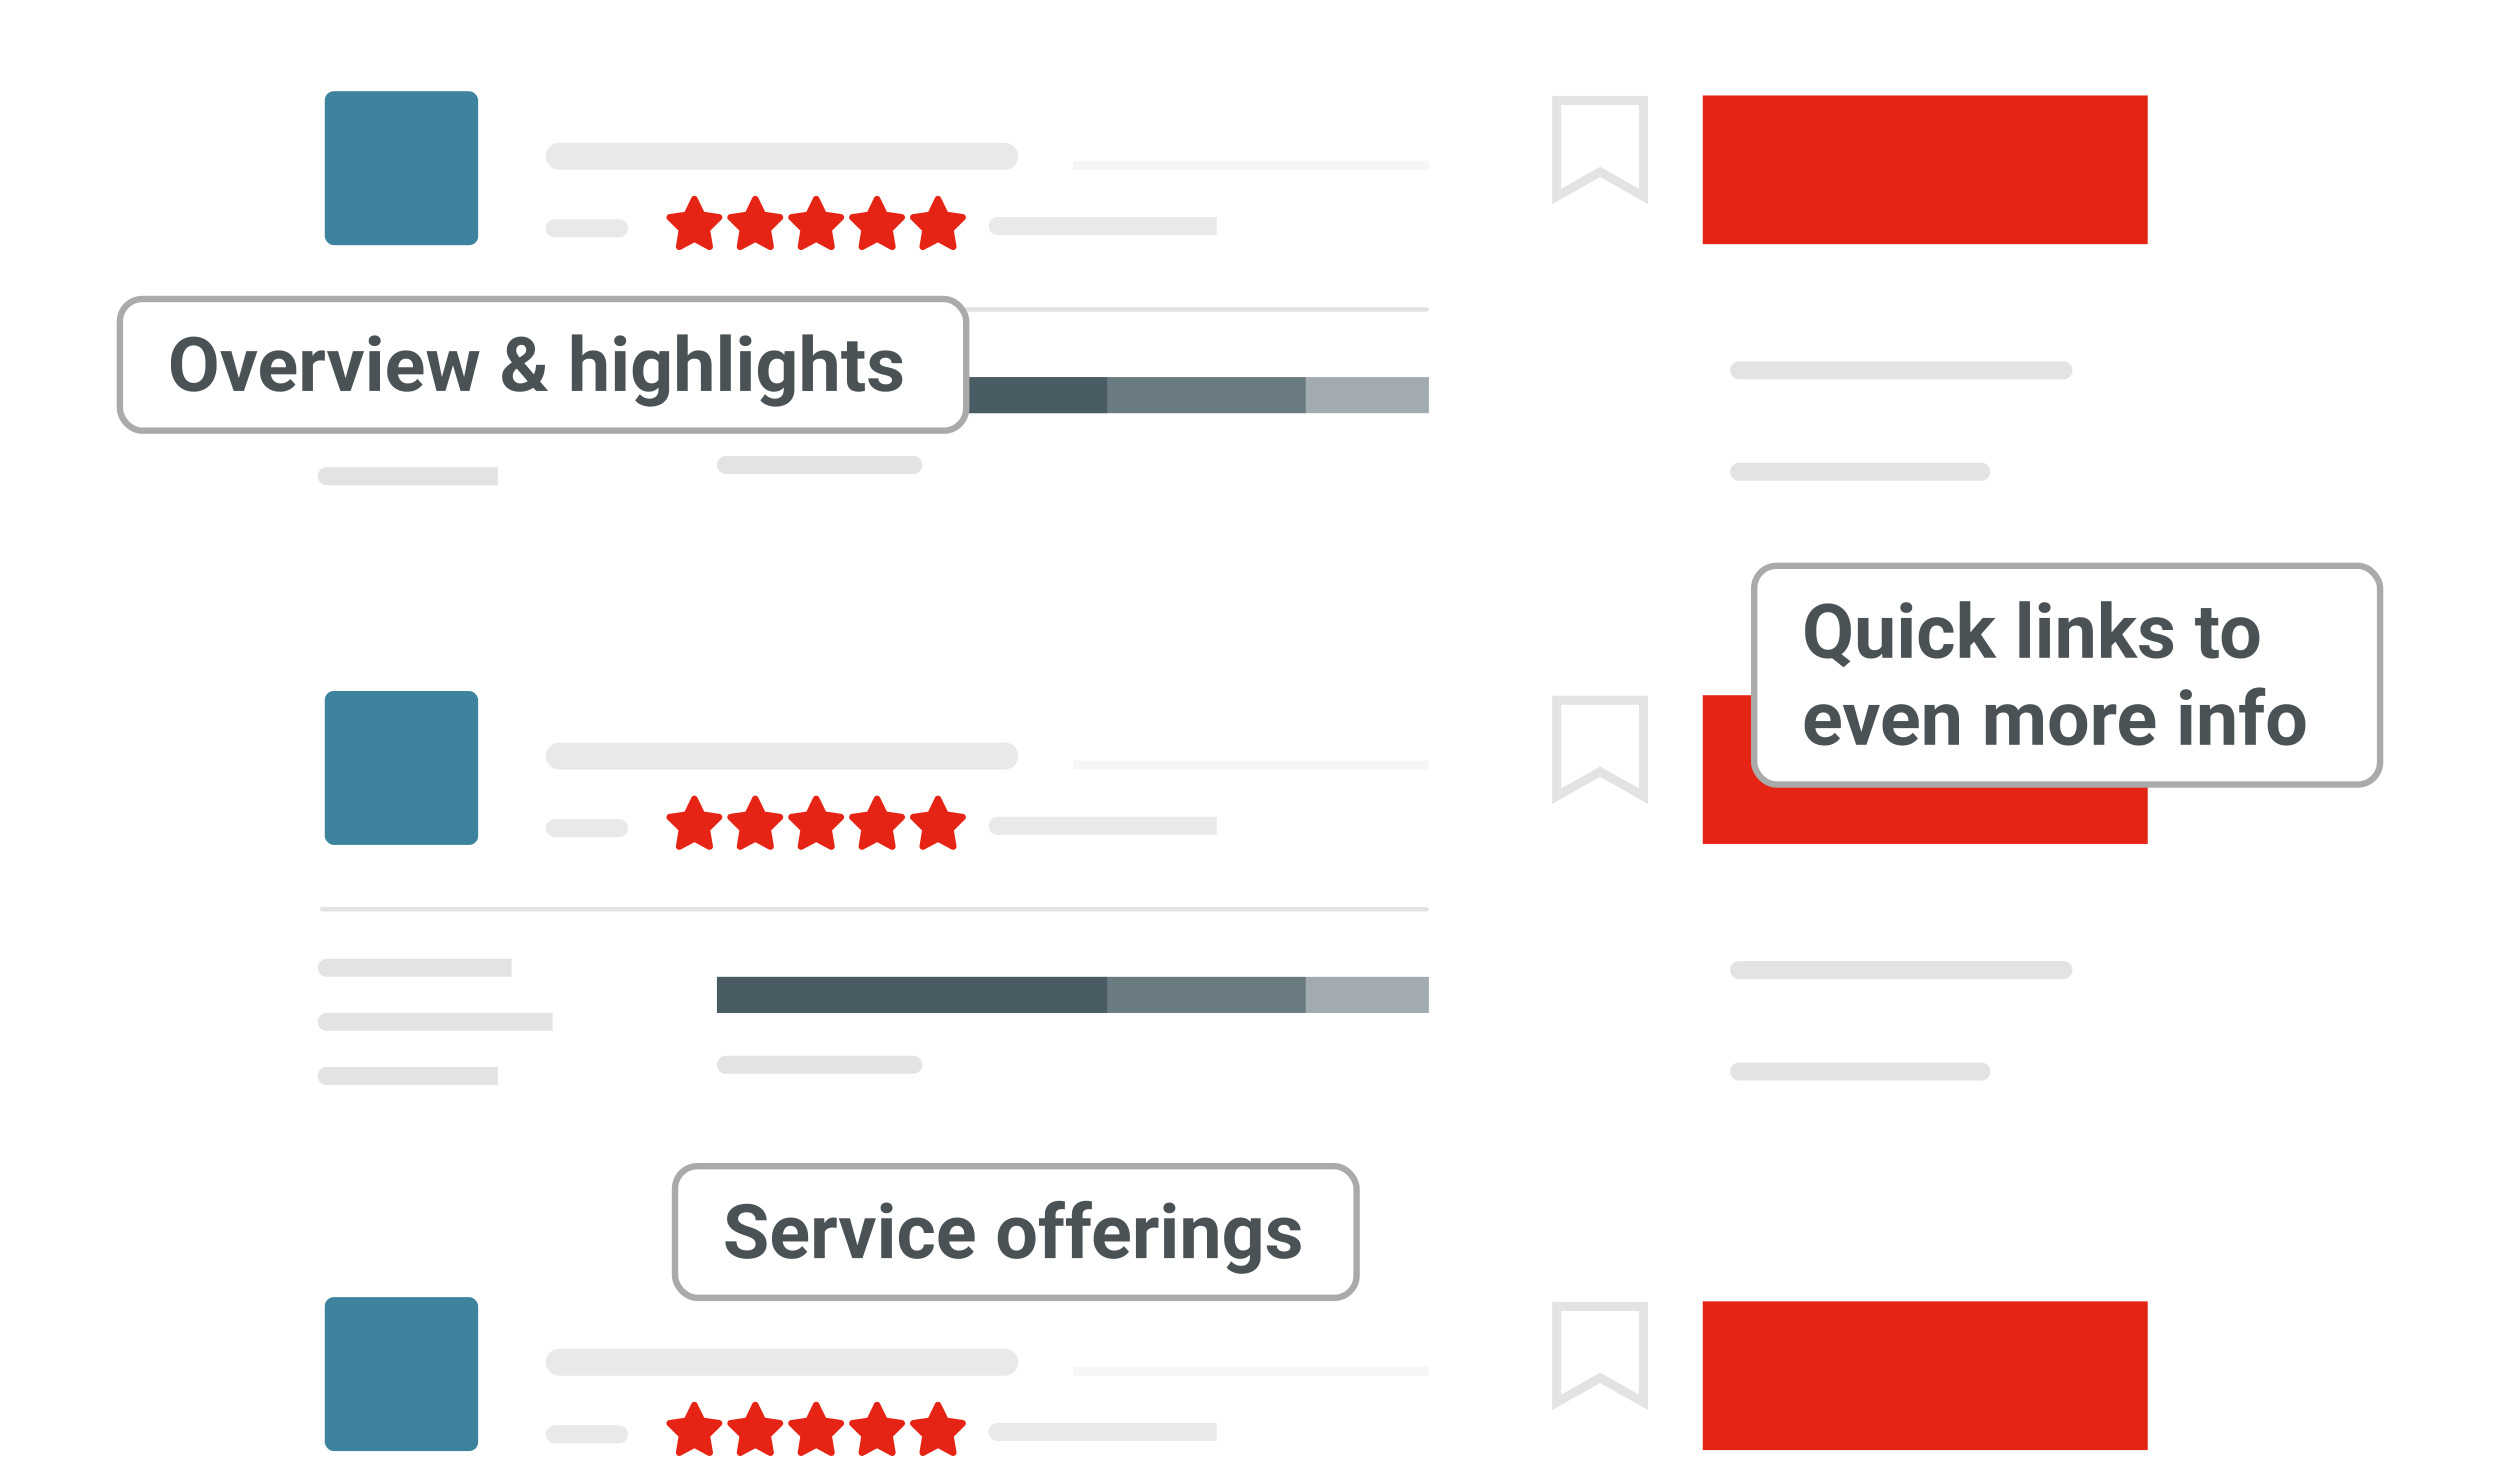 <svg xmlns="http://www.w3.org/2000/svg" xmlns:xlink="http://www.w3.org/1999/xlink" fill="none" viewBox="0 0 431 252"><style><![CDATA[.B{stroke:#e3e3e3}.C{stroke-linecap:round}.D{opacity:.8}.E{stroke-width:3.111}.F{fill:#e3e3e3}.G{fill:#fff}.H{fill:#e62415}.I{stroke-width:1.555}.J{opacity:.4}.K{stroke:#17313b}.L{stroke-width:6.221}.M{color-interpolation-filters:sRGB}.N{flood-opacity:0}.O{stroke:#f5f3f3}.P{stroke-width:4.666}.Q{fill:#3e839e}.R{fill:#4a5255}.S{stroke-width:1.1}.T{stroke-width:.778}]]></style><g filter="url(#A)"><path d="M43.35 212.7h339.9v97.9H43.35z" class="G"/><path d="M293.554 224.355h76.714v25.64h-76.714z" class="H"/><g style="mix-blend-mode:multiply" class="D B C E"><path d="M95.653 247.274h11.052"/></g><g style="mix-blend-mode:multiply" class="D F"><use xlink:href="#E"/></g><g style="mix-blend-mode:multiply" class="D I O"><path d="M184.974 236.397h61.371"/></g><g style="mix-blend-mode:multiply" class="D B C P"><path d="M96.431 234.842H173.2"/></g><rect x="55.989" y="223.628" width="26.445" height="26.54" rx="1.555" class="Q"/><g style="mix-blend-mode:multiply" class="H"><path d="M121.415 244.423l2.607.383a.59.59 0 0 1 .473.401.54.54 0 0 1-.145.583l-1.896 1.878.456 2.66c.036.219-.055.438-.237.565-.182.146-.419.146-.62.055l-2.333-1.257-2.351 1.257c-.182.091-.437.091-.601-.055a.57.57 0 0 1-.237-.565l.437-2.66-1.895-1.878a.54.54 0 0 1-.146-.583c.073-.219.255-.365.474-.401l2.624-.383 1.167-2.424c.091-.2.291-.328.528-.328.219 0 .419.128.511.328l1.184 2.424zm10.498 0l2.607.383c.218.036.401.182.474.401.072.201.018.437-.146.583l-1.896 1.878.456 2.66c.036.219-.055.438-.237.565-.182.146-.419.146-.62.055l-2.333-1.257-2.351 1.257c-.182.091-.437.091-.601-.055a.57.57 0 0 1-.237-.565l.437-2.66-1.895-1.878a.54.54 0 0 1-.146-.583c.073-.219.255-.365.474-.401l2.624-.383 1.167-2.424c.091-.2.291-.328.528-.328a.56.56 0 0 1 .511.328l1.184 2.424zm10.499 0l2.606.383c.219.036.401.182.474.401a.54.54 0 0 1-.146.583l-1.896 1.878.456 2.66c.036.219-.055.438-.237.565-.182.146-.419.146-.62.055l-2.333-1.257-2.351 1.257c-.182.091-.437.091-.601-.055-.182-.127-.273-.346-.237-.565l.437-2.66-1.895-1.878a.54.54 0 0 1-.146-.583c.073-.219.255-.365.474-.401l2.624-.383 1.167-2.424c.091-.2.292-.328.528-.328a.56.56 0 0 1 .511.328l1.185 2.424zm10.498 0l2.606.383c.219.036.401.182.474.401a.54.54 0 0 1-.146.583l-1.896 1.878.456 2.66a.57.57 0 0 1-.237.565c-.182.146-.419.146-.619.055l-2.333-1.257-2.352 1.257c-.182.091-.437.091-.601-.055-.182-.127-.273-.346-.237-.565l.438-2.66-1.896-1.878a.54.54 0 0 1-.146-.583c.073-.219.255-.365.474-.401l2.625-.383 1.166-2.424a.57.57 0 0 1 .529-.328.56.56 0 0 1 .51.328l1.185 2.424zm10.498 0l2.606.383c.219.036.401.182.474.401a.54.54 0 0 1-.146.583l-1.895 1.878.455 2.66a.57.57 0 0 1-.237.565c-.182.146-.419.146-.619.055l-2.333-1.257-2.351 1.257c-.183.091-.438.091-.602-.055-.182-.127-.273-.346-.237-.565l.438-2.66-1.896-1.878a.54.54 0 0 1-.146-.583c.073-.219.255-.365.474-.401l2.625-.383 1.166-2.424a.57.57 0 0 1 .529-.328.56.56 0 0 1 .51.328l1.185 2.424z"/></g><path d="M275.47 237.753l-7.102 4.007v-16.538h14.968v16.538l-7.102-4.007-.382-.216-.382.216z" class="B I"/></g><g filter="url(#B)"><path d="M43.35 108.2h339.9v97.9H43.35z" class="G"/><path d="M293.554 119.855h76.714v25.64h-76.714z" class="H"/><path d="M123.604 171.522h122.741" class="J K L"/><path d="M123.604 171.522h101.498" class="J K L"/><path d="M123.604 171.522h67.271" class="J K L"/><g style="mix-blend-mode:multiply" class="B C E"><path d="M299.83 167.249h55.9"/></g><g style="mix-blend-mode:multiply" class="B C E"><path d="M125.16 183.566h32.295"/></g><g style="mix-blend-mode:multiply" class="D B C E"><path d="M95.653 142.774h11.052"/></g><g style="mix-blend-mode:multiply" class="D F"><use xlink:href="#E" y="-104.5"/></g><g style="mix-blend-mode:multiply" class="D I O"><path d="M184.974 131.897h61.371"/></g><g style="mix-blend-mode:multiply" class="D B C P"><path d="M96.431 130.342H173.2"/></g><g style="mix-blend-mode:multiply" class="B C E"><path d="M299.83 184.732h41.737"/></g><g style="mix-blend-mode:multiply" class="F"><path d="M56.333 165.292c-.859 0-1.555.696-1.555 1.555s.696 1.556 1.555 1.556v-3.111zm0 3.111h31.866v-3.111H56.333v3.111z"/></g><g style="mix-blend-mode:multiply" class="F"><path d="M56.333 174.616c-.859 0-1.555.696-1.555 1.555s.696 1.555 1.555 1.555v-3.11zm0 3.11h38.947v-3.11H56.333v3.11z"/></g><g style="mix-blend-mode:multiply" class="F"><path d="M56.333 183.94c-.859 0-1.555.696-1.555 1.555s.696 1.556 1.555 1.556v-3.111zm0 3.111h29.505v-3.111H56.333v3.111z"/></g><rect x="55.989" y="119.128" width="26.445" height="26.54" rx="1.555" class="Q"/><g style="mix-blend-mode:multiply" class="H"><path d="M121.415 139.923l2.607.383a.59.59 0 0 1 .473.401.54.54 0 0 1-.145.583l-1.896 1.877.456 2.661c.036.219-.055.438-.237.565-.182.146-.419.146-.62.055l-2.333-1.257-2.351 1.257c-.182.091-.437.091-.601-.055a.57.57 0 0 1-.237-.565l.437-2.661-1.895-1.877a.54.54 0 0 1-.146-.583c.073-.219.255-.365.474-.401l2.624-.383 1.167-2.424c.091-.2.291-.328.528-.328.219 0 .419.128.511.328l1.184 2.424zm10.498 0l2.607.383c.218.036.401.182.474.401.072.2.018.437-.146.583l-1.896 1.877.456 2.661c.036.219-.055.438-.237.565-.182.146-.419.146-.62.055l-2.333-1.257-2.351 1.257c-.182.091-.437.091-.601-.055a.57.57 0 0 1-.237-.565l.437-2.661-1.895-1.877a.54.54 0 0 1-.146-.583c.073-.219.255-.365.474-.401l2.624-.383 1.167-2.424c.091-.2.291-.328.528-.328a.56.56 0 0 1 .511.328l1.184 2.424zm10.499 0l2.606.383c.219.036.401.182.474.401a.54.54 0 0 1-.146.583l-1.896 1.877.456 2.661c.036.219-.055.438-.237.565-.182.146-.419.146-.62.055l-2.333-1.257-2.351 1.257c-.182.091-.437.091-.601-.055-.182-.127-.273-.346-.237-.565l.437-2.661-1.895-1.877a.54.54 0 0 1-.146-.583c.073-.219.255-.365.474-.401l2.624-.383 1.167-2.424c.091-.2.292-.328.528-.328a.56.56 0 0 1 .511.328l1.185 2.424zm10.498 0l2.606.383c.219.036.401.182.474.401a.54.54 0 0 1-.146.583l-1.896 1.877.456 2.661a.57.57 0 0 1-.237.565c-.182.146-.419.146-.619.055l-2.333-1.257-2.352 1.257c-.182.091-.437.091-.601-.055-.182-.127-.273-.346-.237-.565l.438-2.661-1.896-1.877a.54.54 0 0 1-.146-.583c.073-.219.255-.365.474-.401l2.625-.383 1.166-2.424a.57.57 0 0 1 .529-.328.56.56 0 0 1 .51.328l1.185 2.424zm10.498 0l2.606.383c.219.036.401.182.474.401a.54.54 0 0 1-.146.583l-1.895 1.877.455 2.661a.57.57 0 0 1-.237.565c-.182.146-.419.146-.619.055l-2.333-1.257-2.351 1.257c-.183.091-.438.091-.602-.055-.182-.127-.273-.346-.237-.565l.438-2.661-1.896-1.877a.54.54 0 0 1-.146-.583c.073-.219.255-.365.474-.401l2.625-.383 1.166-2.424a.57.57 0 0 1 .529-.328.56.56 0 0 1 .51.328l1.185 2.424z"/></g><g style="mix-blend-mode:multiply" class="B C T"><path d="M55.54 156.761h190.417"/></g><path d="M275.47 133.253l-7.102 4.007v-16.538h14.968v16.538l-7.102-4.007-.382-.216-.382.216z" class="B I"/></g><g filter="url(#C)"><path d="M43.35 4.8h339.9v97.9H43.35z" class="G"/><path d="M293.554 16.455h76.714v25.64h-76.714z" class="H"/><path d="M123.604 68.122h122.741" class="J K L"/><path d="M123.604 68.122h101.498" class="J K L"/><path d="M123.604 68.122h67.271" class="J K L"/><g style="mix-blend-mode:multiply" class="B C E"><path d="M299.83 63.849h55.9"/></g><g style="mix-blend-mode:multiply" class="B C E"><path d="M125.16 80.166h32.295"/></g><g style="mix-blend-mode:multiply" class="D B C E"><path d="M95.653 39.374h11.052"/></g><g style="mix-blend-mode:multiply" class="D F"><path d="M171.993 37.417c-.859 0-1.556.696-1.556 1.555s.697 1.555 1.556 1.555v-3.111zm0 3.111h37.766v-3.111h-37.766v3.111z"/></g><g style="mix-blend-mode:multiply" class="D I O"><path d="M184.974 28.497h61.371"/></g><g style="mix-blend-mode:multiply" class="D B C P"><path d="M96.431 26.942H173.2"/></g><g style="mix-blend-mode:multiply" class="B C E"><path d="M299.83 81.332h41.737"/></g><g style="mix-blend-mode:multiply" class="F"><path d="M56.333 61.892c-.859 0-1.555.696-1.555 1.555s.696 1.555 1.555 1.555v-3.111zm0 3.111h31.866v-3.111H56.333v3.111z"/></g><g style="mix-blend-mode:multiply" class="F"><path d="M56.333 71.216c-.859 0-1.555.696-1.555 1.555s.696 1.555 1.555 1.555v-3.111zm0 3.111h38.947v-3.111H56.333v3.111z"/></g><g style="mix-blend-mode:multiply" class="F"><path d="M56.333 80.54c-.859 0-1.555.696-1.555 1.555s.696 1.555 1.555 1.555V80.54zm0 3.111h29.505V80.54H56.333v3.111z"/></g><rect x="55.989" y="15.728" width="26.445" height="26.54" rx="1.555" class="Q"/><g style="mix-blend-mode:multiply" class="H"><path d="M121.415 36.523l2.607.383c.218.036.401.182.473.401a.54.54 0 0 1-.145.583l-1.896 1.877.456 2.661c.036.219-.055.437-.237.565-.182.146-.419.146-.62.055l-2.333-1.258-2.351 1.258c-.182.091-.437.091-.601-.055a.57.57 0 0 1-.237-.565l.437-2.661-1.895-1.877a.54.54 0 0 1-.146-.583c.073-.219.255-.364.474-.401l2.624-.383 1.167-2.424c.091-.2.291-.328.528-.328a.56.56 0 0 1 .511.328l1.184 2.424zm10.498 0l2.607.383c.218.036.401.182.474.401.072.2.018.437-.146.583l-1.896 1.877.456 2.661c.036.219-.055.437-.237.565-.182.146-.419.146-.62.055l-2.333-1.258-2.351 1.258c-.182.091-.437.091-.601-.055a.57.57 0 0 1-.237-.565l.437-2.661-1.895-1.877a.54.54 0 0 1-.146-.583c.073-.219.255-.364.474-.401l2.624-.383 1.167-2.424c.091-.2.291-.328.528-.328a.56.56 0 0 1 .511.328l1.184 2.424zm10.499 0l2.606.383c.219.036.401.182.474.401a.54.54 0 0 1-.146.583l-1.896 1.877.456 2.661c.036.219-.055.437-.237.565-.182.146-.419.146-.62.055l-2.333-1.258-2.351 1.258c-.182.091-.437.091-.601-.055-.182-.128-.273-.346-.237-.565l.437-2.661-1.895-1.877a.54.54 0 0 1-.146-.583c.073-.219.255-.364.474-.401l2.624-.383 1.167-2.424c.091-.2.292-.328.528-.328a.56.56 0 0 1 .511.328l1.185 2.424zm10.498 0l2.606.383c.219.036.401.182.474.401a.54.54 0 0 1-.146.583l-1.896 1.877.456 2.661a.57.57 0 0 1-.237.565c-.182.146-.419.146-.619.055l-2.333-1.258-2.352 1.258c-.182.091-.437.091-.601-.055-.182-.128-.273-.346-.237-.565l.438-2.661-1.896-1.877a.54.54 0 0 1-.146-.583c.073-.219.255-.364.474-.401l2.625-.383 1.166-2.424c.091-.2.292-.328.529-.328a.56.56 0 0 1 .51.328l1.185 2.424zm10.498 0l2.606.383c.219.036.401.182.474.401a.54.54 0 0 1-.146.583l-1.895 1.877.455 2.661a.57.57 0 0 1-.237.565c-.182.146-.419.146-.619.055l-2.333-1.258-2.351 1.258c-.183.091-.438.091-.602-.055-.182-.128-.273-.346-.237-.565l.438-2.661-1.896-1.877a.54.54 0 0 1-.146-.583c.073-.219.255-.364.474-.401l2.625-.383 1.166-2.424c.091-.2.292-.328.529-.328a.56.56 0 0 1 .51.328l1.185 2.424z"/></g><g style="mix-blend-mode:multiply" class="B C T"><path d="M55.54 53.362h190.417"/></g><path d="M275.47 29.853l-7.102 4.007V17.322h14.968V33.86l-7.102-4.007-.382-.216-.382.216z" class="B I"/></g><g filter="url(#D)"><rect x="116.375" y="189.05" width="117.5" height="22.7" rx="3.85" class="G"/><path d="M130.262 202.482a1.24 1.24 0 0 0-.076-.445c-.047-.135-.136-.258-.267-.368s-.315-.226-.552-.336a7.71 7.71 0 0 0-.921-.343c-.419-.136-.816-.288-1.193-.457s-.703-.366-.99-.591a2.65 2.65 0 0 1-.673-.793c-.161-.3-.241-.65-.241-1.047a2.16 2.16 0 0 1 .254-1.048 2.41 2.41 0 0 1 .71-.812c.305-.229.665-.404 1.08-.527s.878-.184 1.377-.184c.681 0 1.276.123 1.784.368a2.85 2.85 0 0 1 1.18 1.009 2.59 2.59 0 0 1 .426 1.467h-1.892c0-.271-.057-.508-.171-.711s-.28-.371-.508-.489-.508-.178-.851-.178c-.33 0-.605.051-.825.153s-.385.23-.495.399-.165.352-.165.559a.81.81 0 0 0 .114.425c.081.127.199.246.356.356s.349.213.577.311a8.42 8.42 0 0 0 .794.285c.503.153.946.324 1.326.515.386.19.707.404.965.641s.453.505.584.806.197.641.197 1.022a2.4 2.4 0 0 1-.235 1.079c-.156.317-.383.586-.679.806s-.65.387-1.06.502-.87.171-1.378.171c-.457 0-.907-.059-1.352-.178s-.848-.307-1.212-.552-.647-.559-.863-.939-.324-.832-.324-1.353h1.911a1.78 1.78 0 0 0 .133.73 1.23 1.23 0 0 0 .374.483c.165.123.36.211.584.266.229.055.479.083.749.083.331 0 .601-.047.813-.14s.374-.222.476-.387a1.01 1.01 0 0 0 .159-.558zm6.246 2.545c-.533 0-1.012-.085-1.435-.254a3.15 3.15 0 0 1-1.079-.717c-.292-.305-.516-.658-.673-1.06-.156-.407-.235-.838-.235-1.295v-.254c0-.521.074-.997.223-1.428a3.35 3.35 0 0 1 .634-1.124c.28-.317.618-.561 1.016-.73s.846-.26 1.346-.26c.486 0 .918.08 1.295.241s.692.389.945.686c.259.296.453.651.584 1.066s.197.868.197 1.371v.762h-5.459v-1.219h3.663v-.14c0-.253-.047-.48-.14-.679s-.224-.364-.406-.482-.415-.178-.698-.178c-.242 0-.449.053-.622.159a1.23 1.23 0 0 0-.426.444 2.42 2.42 0 0 0-.241.673c-.051.254-.076.533-.076.838v.254c0 .275.038.529.114.761.081.233.193.434.337.604a1.53 1.53 0 0 0 .533.393 1.76 1.76 0 0 0 .717.14c.33 0 .637-.064.92-.191a1.99 1.99 0 0 0 .743-.59l.889.965a2.7 2.7 0 0 1-.591.596c-.245.191-.541.347-.888.47s-.743.178-1.187.178zm5.687-5.497v5.37h-1.828v-6.868h1.72l.108 1.498zm2.07-1.543l-.032 1.695-.324-.032-.336-.019c-.258 0-.483.034-.673.102-.186.063-.343.159-.47.286s-.216.281-.279.463-.093.389-.102.622l-.368-.114c0-.444.045-.853.133-1.225s.218-.705.388-.984.385-.495.634-.648.536-.228.857-.228c.102 0 .206.008.311.025s.193.032.261.057zm3.313 5.58l1.524-5.535h1.91l-2.317 6.868h-1.155l.038-1.333zm-1.047-5.535l1.53 5.541.031 1.327h-1.161l-2.317-6.868h1.917zm7.23 0v6.868h-1.835v-6.868h1.835zm-1.949-1.79a.86.86 0 0 1 .279-.66c.187-.174.436-.261.749-.261s.557.087.743.261.286.393.286.66-.096.486-.286.66-.434.26-.743.26-.562-.087-.749-.26-.279-.394-.279-.66zm6.297 7.357c.224 0 .423-.043.597-.127a1.02 1.02 0 0 0 .406-.368c.101-.161.154-.35.159-.565h1.72a2.3 2.3 0 0 1-.387 1.288c-.254.373-.595.667-1.022.883a3.2 3.2 0 0 1-1.435.317c-.533 0-.999-.089-1.397-.267s-.721-.423-.983-.736-.46-.686-.591-1.104c-.131-.424-.197-.876-.197-1.359v-.184c0-.487.066-.939.197-1.358.131-.424.328-.792.591-1.105a2.7 2.7 0 0 1 .983-.743c.394-.177.855-.266 1.384-.266.563 0 1.056.108 1.479.324a2.4 2.4 0 0 1 1.003.926c.246.398.37.87.375 1.416h-1.72a1.44 1.44 0 0 0-.146-.622c-.089-.186-.221-.334-.394-.445s-.379-.171-.628-.171c-.267 0-.485.057-.654.171s-.301.263-.394.458a2.27 2.27 0 0 0-.197.653c-.033.242-.05.495-.05.762v.184a5.75 5.75 0 0 0 .05.768 2.15 2.15 0 0 0 .191.654c.097.19.23.341.4.451s.389.165.66.165zm7.103 1.428c-.533 0-1.011-.085-1.435-.254a3.15 3.15 0 0 1-1.079-.717c-.292-.305-.516-.658-.673-1.06-.156-.407-.234-.838-.234-1.295v-.254c0-.521.074-.997.222-1.428a3.35 3.35 0 0 1 .634-1.124c.28-.317.618-.561 1.016-.73s.846-.26 1.346-.26c.486 0 .918.08 1.295.241a2.54 2.54 0 0 1 .946.686 2.95 2.95 0 0 1 .583 1.066c.132.411.197.868.197 1.371v.762h-5.459v-1.219h3.663v-.14c0-.253-.047-.48-.14-.679s-.224-.364-.406-.482-.415-.178-.698-.178a1.17 1.17 0 0 0-.622.159 1.23 1.23 0 0 0-.426.444c-.105.191-.186.415-.241.673s-.076.533-.076.838v.254c0 .275.038.529.114.761s.193.434.337.604a1.54 1.54 0 0 0 .533.393c.211.093.451.14.717.14a2.23 2.23 0 0 0 .921-.191c.287-.131.535-.328.742-.59l.889.965c-.144.207-.341.406-.59.596s-.542.347-.889.47-.743.178-1.187.178zm6.805-3.491v-.134a4.32 4.32 0 0 1 .215-1.39c.144-.427.354-.797.629-1.111a2.82 2.82 0 0 1 1.015-.73c.402-.177.864-.266 1.384-.266s.984.089 1.39.266.747.417 1.022.73.491.684.635 1.111.216.887.216 1.39v.134a4.33 4.33 0 0 1-.216 1.39 3.24 3.24 0 0 1-.635 1.111 2.82 2.82 0 0 1-1.015.73c-.402.173-.864.26-1.384.26s-.984-.087-1.39-.26-.743-.417-1.022-.73a3.31 3.31 0 0 1-.629-1.111 4.36 4.36 0 0 1-.215-1.39zm1.828-.134v.134c0 .287.025.556.076.806s.131.47.241.66.262.332.444.438.405.159.667.159c.254 0 .472-.053.654-.159a1.21 1.21 0 0 0 .438-.438c.11-.19.19-.41.241-.66a3.75 3.75 0 0 0 .082-.806v-.134a3.6 3.6 0 0 0-.082-.787c-.051-.249-.133-.469-.248-.66s-.256-.347-.438-.457-.402-.165-.66-.165-.478.055-.66.165a1.3 1.3 0 0 0-.438.457c-.11.191-.19.411-.241.66a3.87 3.87 0 0 0-.076.787zm8.131 3.498h-1.841v-7.478c0-.52.102-.958.305-1.314a1.99 1.99 0 0 1 .87-.812c.376-.186.823-.279 1.339-.279a2.99 2.99 0 0 1 .489.038l.457.082-.019 1.378a1.68 1.68 0 0 0-.254-.045 3.53 3.53 0 0 0-.311-.012c-.22 0-.409.038-.565.114s-.269.18-.349.324-.121.319-.121.526v7.478zm1.371-6.868v1.295h-4.234v-1.295h4.234zm3.288 6.868h-1.841v-7.478c0-.52.102-.958.305-1.314a1.99 1.99 0 0 1 .87-.812c.376-.186.823-.279 1.339-.279a2.99 2.99 0 0 1 .489.038l.457.082-.019 1.378a1.68 1.68 0 0 0-.254-.045 3.53 3.53 0 0 0-.311-.012c-.22 0-.408.038-.565.114a.76.76 0 0 0-.349.324c-.081.143-.121.319-.121.526v7.478zm1.371-6.868v1.295h-4.234v-1.295h4.234zm3.968 6.995c-.534 0-1.012-.085-1.435-.254a3.15 3.15 0 0 1-1.079-.717c-.292-.305-.516-.658-.673-1.06-.156-.407-.235-.838-.235-1.295v-.254c0-.521.074-.997.222-1.428a3.37 3.37 0 0 1 .635-1.124c.279-.317.618-.561 1.016-.73s.846-.26 1.346-.26c.486 0 .918.08 1.294.241a2.53 2.53 0 0 1 .946.686 2.95 2.95 0 0 1 .584 1.066 4.5 4.5 0 0 1 .197 1.371v.762h-5.459v-1.219h3.663v-.14c0-.253-.047-.48-.14-.679s-.224-.364-.406-.482-.415-.178-.699-.178c-.241 0-.448.053-.622.159s-.315.254-.425.444a2.42 2.42 0 0 0-.241.673c-.051.254-.076.533-.076.838v.254c0 .275.038.529.114.761s.193.434.336.604a1.54 1.54 0 0 0 .534.393 1.76 1.76 0 0 0 .717.14c.33 0 .637-.064.92-.191a1.99 1.99 0 0 0 .743-.59l.889.965a2.7 2.7 0 0 1-.591.596c-.245.191-.541.347-.888.47s-.743.178-1.187.178zm5.687-5.497v5.37h-1.828v-6.868h1.72l.108 1.498zm2.069-1.543l-.031 1.695-.324-.032-.336-.019c-.259 0-.483.034-.673.102-.186.063-.343.159-.47.286s-.216.281-.279.463-.093.389-.102.622l-.368-.114a5.27 5.27 0 0 1 .133-1.225c.089-.377.218-.705.387-.984a1.96 1.96 0 0 1 .635-.648c.25-.152.536-.228.857-.228.102 0 .205.008.311.025a1.17 1.17 0 0 1 .26.057zm2.793.045v6.868h-1.834v-6.868h1.834zm-1.948-1.79a.86.86 0 0 1 .279-.66c.186-.174.436-.261.749-.261s.557.087.743.261.285.393.285.66-.095.486-.285.66-.434.26-.743.26-.563-.087-.749-.26-.279-.394-.279-.66zm5.249 3.256v5.402h-1.828v-6.868h1.714l.114 1.466zm-.266 1.727h-.496c0-.508.066-.965.197-1.371a3.12 3.12 0 0 1 .553-1.048c.237-.292.518-.514.844-.666s.698-.235 1.104-.235c.322 0 .616.046.883.14s.495.241.685.444.343.472.444.806.159.743.159 1.225v4.38h-1.841v-4.386c0-.305-.042-.542-.127-.711s-.209-.288-.374-.356-.36-.108-.597-.108c-.245 0-.459.049-.641.146a1.27 1.27 0 0 0-.444.407c-.115.169-.201.368-.261.596s-.088.474-.088.737zm10.111-3.193h1.657v6.639c0 .627-.139 1.158-.419 1.594a2.58 2.58 0 0 1-1.155.996c-.495.229-1.071.343-1.727.343-.287 0-.592-.038-.914-.114a3.65 3.65 0 0 1-.914-.356c-.287-.16-.529-.364-.723-.609l.806-1.079c.211.245.457.436.736.571.279.14.588.21.927.21.33 0 .609-.062.838-.184a1.23 1.23 0 0 0 .527-.527c.122-.229.184-.506.184-.832v-5.065l.177-1.587zm-4.621 3.516v-.133a5 5 0 0 1 .191-1.428c.131-.432.315-.802.552-1.111a2.5 2.5 0 0 1 .876-.717c.343-.169.73-.254 1.162-.254.457 0 .84.085 1.149.254a2.08 2.08 0 0 1 .761.723 3.76 3.76 0 0 1 .464 1.099c.114.419.203.878.266 1.377v.292c-.063.478-.158.923-.285 1.333s-.295.77-.502 1.079-.465.542-.774.711-.669.254-1.092.254-.806-.087-1.149-.26-.628-.417-.87-.73-.427-.682-.558-1.105-.191-.884-.191-1.384zm1.828-.133v.133a3.63 3.63 0 0 0 .083.794c.055.245.14.463.254.654.118.186.264.332.438.438a1.25 1.25 0 0 0 .628.152c.335 0 .608-.07.819-.209.212-.144.37-.341.476-.591a2.53 2.53 0 0 0 .184-.863v-.832a2.77 2.77 0 0 0-.108-.717c-.063-.216-.152-.4-.266-.552a1.16 1.16 0 0 0-.445-.356 1.53 1.53 0 0 0-.647-.127c-.241 0-.451.055-.628.165s-.32.252-.438.438-.201.407-.261.661a3.52 3.52 0 0 0-.089.812zm9.585 1.587a.59.59 0 0 0-.114-.355c-.076-.106-.218-.204-.425-.292-.203-.094-.497-.178-.882-.254-.347-.076-.671-.172-.972-.286a3.35 3.35 0 0 1-.774-.425c-.216-.165-.385-.36-.508-.584-.123-.229-.184-.489-.184-.781a1.84 1.84 0 0 1 .184-.813c.127-.253.307-.478.54-.672s.524-.354.863-.464a3.65 3.65 0 0 1 1.155-.171c.597 0 1.109.095 1.536.286.432.19.762.452.991.787.232.33.349.706.349 1.13h-1.828c0-.178-.038-.337-.115-.477-.072-.143-.186-.256-.342-.336s-.352-.127-.597-.127c-.203 0-.379.036-.527.108s-.262.161-.343.279c-.076.115-.114.241-.114.381 0 .106.021.201.063.286.047.08.121.154.223.222a1.85 1.85 0 0 0 .393.19c.165.055.368.106.61.153.495.101.937.235 1.326.4a2.29 2.29 0 0 1 .927.66c.229.275.343.637.343 1.085 0 .305-.068.584-.203.838s-.33.476-.584.667c-.254.186-.559.332-.914.438s-.747.152-1.187.152c-.639 0-1.181-.114-1.625-.343s-.775-.518-1.003-.869a2.02 2.02 0 0 1-.337-1.092h1.733c.009.249.072.45.191.603a1.04 1.04 0 0 0 .463.33c.19.068.396.101.616.101.237 0 .433-.031.59-.095s.275-.156.355-.266.127-.246.127-.394z" class="R"/><rect x="116.375" y="189.05" width="117.5" height="22.7" rx="3.85" stroke="#aaa" class="S"/><rect x="302.425" y="85.55" width="107.9" height="37.7" rx="3.85" class="G"/><path d="M316.521 100.029l2.501 1.98-1.2 1.041-2.462-1.98 1.161-1.041zm2.565-3.466v.438c0 .702-.096 1.333-.286 1.892s-.455 1.035-.806 1.428a3.57 3.57 0 0 1-1.244.895c-.478.207-1.01.311-1.594.311s-1.11-.104-1.593-.311-.899-.506-1.25-.895-.625-.87-.819-1.428-.286-1.189-.286-1.892v-.438c0-.707.095-1.337.286-1.892s.465-1.035.812-1.428a3.46 3.46 0 0 1 1.244-.901c.483-.207 1.014-.311 1.594-.311s1.115.104 1.593.311a3.52 3.52 0 0 1 1.25.901c.352.393.623.87.813 1.428s.286 1.185.286 1.892zm-1.924.438v-.451c0-.491-.046-.922-.139-1.295a2.8 2.8 0 0 0-.394-.939c-.169-.254-.379-.444-.628-.571s-.536-.197-.857-.197-.608.066-.857.197-.459.317-.629.571-.298.567-.387.939-.133.804-.133 1.295v.451c0 .487.044.918.133 1.295a2.98 2.98 0 0 0 .387.946c.174.254.385.446.635.578s.542.197.863.197.606-.065.851-.197.459-.324.628-.578c.174-.258.305-.573.394-.946s.133-.808.133-1.295zm7.249 2.755v-5.224h1.828v6.868h-1.72l-.108-1.644zm.203-1.409l.54-.013c0 .457-.053.882-.159 1.276s-.264.728-.476 1.016c-.211.283-.478.505-.8.666s-.7.235-1.136.235c-.334 0-.643-.047-.927-.14a1.88 1.88 0 0 1-.723-.45c-.199-.208-.356-.472-.47-.794s-.165-.717-.165-1.174v-4.437h1.828v4.45c0 .203.023.374.07.514s.121.254.209.343a.77.77 0 0 0 .311.191c.123.038.259.057.407.057.376 0 .673-.076.888-.228s.375-.36.464-.622.139-.563.139-.889zm4.952-3.815v6.868h-1.835v-6.868h1.835zm-1.949-1.79c0-.267.093-.487.279-.66s.436-.26.749-.26.557.087.743.26.286.394.286.66-.096.487-.286.66-.434.26-.743.26-.563-.087-.749-.26-.279-.394-.279-.66zm6.297 7.357c.224 0 .423-.043.596-.127a1.01 1.01 0 0 0 .407-.368 1.08 1.08 0 0 0 .158-.565h1.721c-.005.482-.134.912-.388 1.288s-.594.667-1.022.883-.905.317-1.434.317-.999-.089-1.397-.267a2.73 2.73 0 0 1-.984-.736c-.262-.317-.459-.686-.59-1.105a4.57 4.57 0 0 1-.197-1.358v-.184a4.53 4.53 0 0 1 .197-1.358c.131-.423.328-.791.59-1.104s.591-.565.984-.743.855-.267 1.384-.267c.563 0 1.056.108 1.479.324s.762.525 1.003.927.37.87.375 1.415h-1.721a1.43 1.43 0 0 0-.146-.622 1.05 1.05 0 0 0-.393-.444c-.169-.114-.379-.171-.629-.171-.266 0-.484.057-.653.171a1.09 1.09 0 0 0-.394.457c-.093.19-.159.408-.197.654s-.051.495-.051.762v.184c0 .267.017.523.051.768s.098.463.191.654a1.14 1.14 0 0 0 .4.451c.169.11.389.165.66.165zm5.77-8.455v9.756h-1.828v-9.756h1.828zm4.329 2.888l-2.984 3.402-1.599 1.619-.667-1.32 1.27-1.612 1.784-2.088h2.196zm-1.898 6.868l-2.031-3.174 1.263-1.105 2.875 4.278h-2.107zm7.852-9.75v9.75h-1.834v-9.75h1.834zm3.44 2.882v6.868h-1.834v-6.868h1.834zm-1.948-1.79c0-.267.093-.487.279-.66s.436-.26.749-.26.556.087.743.26.285.394.285.66-.095.487-.285.66-.434.26-.743.26-.563-.087-.749-.26-.279-.394-.279-.66zm5.249 3.256v5.402h-1.828v-6.868h1.714l.114 1.466zm-.266 1.727h-.496c0-.508.066-.965.197-1.371s.316-.76.552-1.047.519-.514.845-.666.698-.235 1.104-.235c.322 0 .616.047.883.14s.495.241.685.444.343.472.444.806.159.743.159 1.225v4.38h-1.841v-4.386c0-.305-.042-.542-.127-.711a.71.71 0 0 0-.374-.355c-.161-.072-.36-.108-.597-.108a1.34 1.34 0 0 0-.641.146c-.178.097-.326.233-.444.406a1.92 1.92 0 0 0-.261.597c-.059.228-.088.474-.088.736zm7.591-6.081v9.756h-1.828v-9.756h1.828zm4.329 2.888l-2.983 3.402-1.6 1.619-.666-1.32 1.27-1.612 1.783-2.088h2.196zm-1.897 6.868l-2.032-3.174 1.263-1.105 2.876 4.278h-2.107zm6.398-1.898c0-.131-.038-.25-.114-.355s-.218-.203-.426-.292c-.203-.093-.497-.178-.882-.254a6.86 6.86 0 0 1-.971-.286c-.296-.118-.554-.26-.775-.425-.215-.165-.385-.36-.507-.584a1.62 1.62 0 0 1-.184-.781 1.84 1.84 0 0 1 .184-.812 2.09 2.09 0 0 1 .539-.673c.237-.199.525-.353.864-.463s.727-.171 1.155-.171c.596 0 1.109.095 1.536.286.432.191.762.453.99.787a1.91 1.91 0 0 1 .349 1.13h-1.828a.98.98 0 0 0-.114-.476c-.072-.144-.186-.256-.343-.336s-.351-.127-.597-.127a1.19 1.19 0 0 0-.526.108.8.8 0 0 0-.343.279c-.076.114-.114.241-.114.381 0 .106.021.201.063.286s.121.154.222.222.233.131.394.191a4.89 4.89 0 0 0 .609.152 7.04 7.04 0 0 1 1.327.4c.389.161.698.381.927.66s.342.637.342 1.085c0 .305-.067.584-.203.838s-.33.476-.584.667-.558.332-.914.438-.747.152-1.187.152c-.639 0-1.181-.114-1.625-.343s-.774-.518-1.003-.869-.336-.72-.336-1.092h1.733c.008.25.072.451.19.603s.277.262.463.33a1.82 1.82 0 0 0 .616.101c.237 0 .434-.031.591-.095s.275-.156.355-.266a.64.64 0 0 0 .127-.394zm9.566-4.97v1.295h-3.999v-1.295h3.999zm-3.009-1.695h1.828v6.494c0 .199.026.351.076.457a.46.46 0 0 0 .242.222c.105.038.239.057.4.057l.304-.013.235-.038.006 1.346c-.156.051-.325.091-.507.121s-.383.044-.603.044c-.402 0-.754-.066-1.054-.197a1.45 1.45 0 0 1-.686-.647c-.16-.297-.241-.686-.241-1.168v-6.678zm3.593 5.199v-.133c0-.504.072-.967.216-1.39s.353-.798.628-1.111.614-.556 1.016-.73a3.39 3.39 0 0 1 1.384-.267c.52 0 .983.089 1.39.267s.747.417 1.022.73a3.15 3.15 0 0 1 .634 1.111c.144.423.216.887.216 1.39v.133c0 .499-.072.963-.216 1.39s-.355.793-.634 1.111c-.275.313-.614.556-1.016.73s-.863.26-1.384.26-.984-.087-1.39-.26-.743-.417-1.022-.73c-.275-.318-.484-.688-.628-1.111s-.216-.891-.216-1.39zm1.828-.133v.133a4.03 4.03 0 0 0 .076.806c.051.25.131.47.241.66s.263.332.445.438.404.159.666.159c.254 0 .472-.053.654-.159s.328-.252.438-.438.19-.41.241-.66.083-.518.083-.806v-.133c0-.279-.028-.542-.083-.787a2.09 2.09 0 0 0-.247-.66 1.23 1.23 0 0 0-.438-.457c-.182-.11-.402-.165-.66-.165s-.479.055-.661.165-.323.262-.438.457-.19.41-.241.66-.076.508-.076.787zm-70.294 18.625c-.533 0-1.011-.085-1.435-.254a3.16 3.16 0 0 1-1.079-.717 3.18 3.18 0 0 1-.672-1.06c-.157-.407-.235-.838-.235-1.295v-.254c0-.521.074-.997.222-1.428s.36-.807.635-1.124.617-.561 1.015-.73.847-.26 1.346-.26c.487 0 .918.08 1.295.241a2.54 2.54 0 0 1 .946.686c.258.296.452.651.584 1.066a4.5 4.5 0 0 1 .196 1.371v.762h-5.459v-1.219h3.663v-.14c0-.253-.047-.48-.14-.679a1.07 1.07 0 0 0-.406-.482c-.182-.119-.415-.178-.698-.178a1.17 1.17 0 0 0-.622.159c-.174.106-.315.254-.425.444a2.42 2.42 0 0 0-.242.673 4.34 4.34 0 0 0-.076.838v.254c0 .275.038.529.114.761s.193.434.337.604a1.54 1.54 0 0 0 .533.393c.212.093.451.14.717.14a2.23 2.23 0 0 0 .921-.191c.287-.131.535-.328.742-.59l.889.965c-.144.207-.341.406-.59.596s-.542.347-.889.47-.743.178-1.187.178zm6.107-1.46l1.523-5.535h1.911l-2.317 6.868h-1.156l.039-1.333zm-1.048-5.535l1.53 5.541.032 1.327h-1.162l-2.317-6.868h1.917zm8.373 6.995c-.534 0-1.012-.085-1.435-.254a3.15 3.15 0 0 1-1.079-.717c-.292-.305-.516-.658-.673-1.06s-.235-.838-.235-1.295v-.254c0-.521.074-.997.222-1.428a3.37 3.37 0 0 1 .635-1.124c.28-.317.618-.561 1.016-.73s.846-.26 1.346-.26c.486 0 .918.08 1.294.241a2.53 2.53 0 0 1 .946.686 2.95 2.95 0 0 1 .584 1.066 4.5 4.5 0 0 1 .197 1.371v.762h-5.459v-1.219h3.663v-.14c0-.253-.047-.48-.14-.679s-.224-.364-.406-.482-.415-.178-.698-.178c-.242 0-.449.053-.623.159s-.315.254-.425.444a2.42 2.42 0 0 0-.241.673c-.051.254-.076.533-.076.838v.254c0 .275.038.529.114.761s.193.434.336.604a1.54 1.54 0 0 0 .534.393 1.76 1.76 0 0 0 .717.14c.33 0 .637-.064.92-.191a1.99 1.99 0 0 0 .743-.59l.889.965a2.7 2.7 0 0 1-.591.596c-.245.191-.541.347-.888.47s-.743.178-1.187.178zm5.649-5.529v5.402H331.8v-6.868h1.714l.114 1.466zm-.266 1.727h-.496c0-.508.066-.965.197-1.371s.315-.76.552-1.048a2.37 2.37 0 0 1 .845-.666c.33-.157.698-.235 1.104-.235.322 0 .616.046.882.14s.496.241.686.444.343.472.444.806.159.743.159 1.225v4.38h-1.841v-4.386c0-.305-.042-.542-.127-.711s-.209-.288-.374-.356-.36-.108-.597-.108c-.245 0-.459.049-.641.146a1.27 1.27 0 0 0-.444.407c-.115.169-.201.368-.261.596s-.088.474-.088.737zm10.829-1.771v5.446h-1.835v-6.868h1.72l.115 1.422zm-.254 1.771h-.508c0-.478.057-.919.171-1.321s.29-.757.514-1.053a2.36 2.36 0 0 1 .845-.699c.334-.165.721-.247 1.161-.247.305 0 .584.046.838.14.254.088.472.23.654.425s.33.44.432.749.152.671.152 1.098v4.583h-1.828v-4.38c0-.313-.042-.554-.127-.724a.72.72 0 0 0-.362-.355c-.152-.068-.336-.102-.552-.102a1.28 1.28 0 0 0-.622.146c-.174.098-.318.233-.432.407a1.82 1.82 0 0 0-.254.596c-.055.229-.082.474-.082.737zm4.088-.21l-.654.083c0-.449.055-.866.165-1.251a3.16 3.16 0 0 1 .501-1.015c.225-.292.502-.519.832-.68s.711-.247 1.142-.247c.33 0 .631.049.902.146a1.65 1.65 0 0 1 .692.451c.194.203.342.469.444.799s.159.735.159 1.213v4.386h-1.835v-4.386c0-.318-.042-.559-.127-.724-.08-.169-.199-.286-.355-.349s-.335-.102-.546-.102a1.2 1.2 0 0 0-.578.134c-.165.084-.302.203-.412.355s-.193.33-.248.533a2.45 2.45 0 0 0-.082.654zm5.306.521v-.134c0-.503.072-.967.216-1.39a3.23 3.23 0 0 1 .628-1.111c.276-.313.614-.556 1.016-.73s.863-.266 1.384-.266.984.089 1.39.266.747.417 1.022.73a3.18 3.18 0 0 1 .635 1.111c.144.423.216.887.216 1.39v.134a4.33 4.33 0 0 1-.216 1.39c-.144.423-.356.793-.635 1.111-.275.313-.614.556-1.016.73s-.863.26-1.383.26-.984-.087-1.391-.26a2.89 2.89 0 0 1-1.022-.73c-.275-.318-.484-.688-.628-1.111a4.33 4.33 0 0 1-.216-1.39zm1.828-.134v.134a4.03 4.03 0 0 0 .077.806 2.15 2.15 0 0 0 .241.66c.114.186.262.332.444.438s.404.159.667.159c.253 0 .471-.053.653-.159a1.21 1.21 0 0 0 .438-.438c.11-.19.191-.41.242-.66a3.75 3.75 0 0 0 .082-.806v-.134a3.6 3.6 0 0 0-.082-.787 2.1 2.1 0 0 0-.248-.66c-.11-.194-.256-.347-.438-.457s-.402-.165-.66-.165-.478.055-.66.165a1.3 1.3 0 0 0-.438.457 2.17 2.17 0 0 0-.241.66 3.87 3.87 0 0 0-.077.787zm7.63-1.872v5.37h-1.828v-6.868h1.72l.108 1.498zm2.07-1.543l-.032 1.695-.324-.032-.336-.019c-.258 0-.483.034-.673.102s-.343.159-.47.286-.216.281-.279.463-.093.389-.102.622l-.368-.114c0-.444.045-.853.133-1.225s.218-.705.388-.984.385-.495.634-.648.536-.228.857-.228c.102 0 .206.008.311.025s.193.032.261.057zm3.897 7.04c-.533 0-1.011-.085-1.435-.254a3.16 3.16 0 0 1-1.079-.717 3.18 3.18 0 0 1-.672-1.06c-.157-.407-.235-.838-.235-1.295v-.254c0-.521.074-.997.222-1.428s.36-.807.635-1.124.617-.561 1.015-.73.847-.26 1.346-.26c.487 0 .918.08 1.295.241a2.54 2.54 0 0 1 .946.686c.258.296.452.651.584 1.066a4.5 4.5 0 0 1 .196 1.371v.762h-5.459v-1.219h3.663v-.14c0-.253-.047-.48-.14-.679s-.224-.364-.406-.482-.415-.178-.698-.178a1.17 1.17 0 0 0-.622.159c-.174.106-.315.254-.425.444a2.42 2.42 0 0 0-.242.673 4.34 4.34 0 0 0-.076.838v.254c0 .275.038.529.114.761s.193.434.337.604a1.54 1.54 0 0 0 .533.393c.212.093.451.14.717.14a2.23 2.23 0 0 0 .921-.191c.287-.131.535-.328.742-.59l.889.965c-.144.207-.341.406-.59.596s-.542.347-.889.47-.743.178-1.187.178zm9.026-6.995v6.868h-1.834v-6.868h1.834zm-1.948-1.79a.86.86 0 0 1 .279-.66c.186-.174.436-.261.749-.261s.556.087.743.261.285.393.285.66-.095.486-.285.66-.434.26-.743.26-.563-.087-.749-.26-.279-.394-.279-.66zm5.249 3.256v5.402h-1.828v-6.868h1.714l.114 1.466zm-.266 1.727h-.496c0-.508.066-.965.197-1.371s.316-.76.552-1.048a2.37 2.37 0 0 1 .845-.666c.33-.157.698-.235 1.104-.235.322 0 .616.046.883.14s.495.241.685.444.343.472.444.806.159.743.159 1.225v4.38h-1.841v-4.386c0-.305-.042-.542-.127-.711s-.209-.288-.374-.356-.36-.108-.597-.108c-.245 0-.459.049-.641.146a1.27 1.27 0 0 0-.444.407c-.115.169-.201.368-.261.596s-.088.474-.088.737zm8.093 3.675h-1.841v-7.478c0-.52.102-.958.305-1.314s.497-.63.869-.812.823-.279 1.34-.279a2.97 2.97 0 0 1 .488.038l.458.082-.02 1.378c-.08-.021-.165-.036-.253-.045a3.53 3.53 0 0 0-.311-.012c-.221 0-.409.038-.565.114s-.269.18-.35.324-.12.319-.12.526v7.478zm1.371-6.868v1.295h-4.234v-1.295h4.234zm.666 3.504v-.134c0-.503.072-.967.216-1.39s.354-.797.629-1.111a2.82 2.82 0 0 1 1.015-.73c.402-.177.864-.266 1.384-.266s.984.089 1.39.266.747.417 1.022.73.491.684.635 1.111.216.887.216 1.39v.134a4.33 4.33 0 0 1-.216 1.39 3.24 3.24 0 0 1-.635 1.111 2.82 2.82 0 0 1-1.015.73c-.402.173-.864.26-1.384.26s-.984-.087-1.39-.26-.743-.417-1.022-.73a3.31 3.31 0 0 1-.629-1.111 4.33 4.33 0 0 1-.216-1.39zm1.829-.134v.134c0 .287.025.556.076.806s.131.47.241.66.262.332.444.438.404.159.667.159c.254 0 .472-.053.654-.159a1.21 1.21 0 0 0 .438-.438c.11-.19.19-.41.241-.66a3.75 3.75 0 0 0 .082-.806v-.134a3.6 3.6 0 0 0-.082-.787c-.051-.249-.133-.469-.248-.66s-.256-.347-.438-.457-.402-.165-.66-.165-.478.055-.66.165a1.3 1.3 0 0 0-.438.457c-.11.191-.19.411-.241.66a3.87 3.87 0 0 0-.076.787z" class="R"/><rect x="302.425" y="85.55" width="107.9" height="37.7" rx="3.85" stroke="#aaa" class="S"/><rect x="20.675" y="39.55" width="145.9" height="22.7" rx="3.85" class="G"/><path d="M37.342 50.563v.438c0 .702-.095 1.333-.286 1.892s-.459 1.035-.806 1.428-.762.688-1.244.895-1.009.311-1.593.311-1.111-.104-1.593-.311a3.57 3.57 0 0 1-1.244-.895c-.351-.394-.624-.87-.819-1.428s-.286-1.189-.286-1.892v-.438c0-.707.095-1.337.286-1.892a4.16 4.16 0 0 1 .806-1.428c.351-.394.766-.694 1.244-.901s1.014-.311 1.593-.311 1.115.104 1.593.311a3.46 3.46 0 0 1 1.244.901c.351.394.622.87.813 1.428s.292 1.185.292 1.892zm-1.923.438v-.451c0-.491-.044-.923-.133-1.295s-.22-.686-.393-.939a1.7 1.7 0 0 0-.635-.571c-.25-.131-.535-.197-.857-.197s-.607.066-.857.197-.455.317-.628.571-.298.567-.387.939-.133.804-.133 1.295v.451c0 .487.044.918.133 1.295s.22.688.394.946.385.446.635.578.535.197.857.197.607-.066.857-.197.459-.324.628-.578.298-.573.387-.946.133-.808.133-1.295zm5.516 3.066l1.523-5.535h1.911L42.052 55.4h-1.155l.038-1.333zm-1.047-5.535l1.53 5.542.032 1.327h-1.162l-2.317-6.868h1.917zm8.373 6.995c-.533 0-1.011-.085-1.434-.254a3.15 3.15 0 0 1-1.079-.717 3.19 3.19 0 0 1-.673-1.06 3.57 3.57 0 0 1-.235-1.295v-.254c0-.52.074-.997.222-1.428s.36-.806.635-1.123a2.79 2.79 0 0 1 1.016-.73c.398-.174.846-.26 1.346-.26.487 0 .918.08 1.295.241s.692.389.946.686.453.652.584 1.066a4.49 4.49 0 0 1 .197 1.371v.762h-5.459v-1.219h3.663v-.14c0-.254-.047-.48-.14-.679a1.08 1.08 0 0 0-.406-.482c-.182-.119-.415-.178-.698-.178-.241 0-.449.053-.622.159s-.315.254-.425.444-.186.415-.241.673a4.28 4.28 0 0 0-.076.838v.254c0 .275.038.529.114.762s.192.434.336.603.326.3.533.394.451.14.717.14c.33 0 .637-.063.92-.19s.535-.328.743-.59l.889.965c-.144.207-.341.406-.59.597s-.542.347-.889.47-.743.178-1.187.178zm5.688-5.497v5.37h-1.828v-6.868h1.72l.108 1.498zm2.069-1.542l-.032 1.695-.324-.032-.336-.019a2.01 2.01 0 0 0-.673.102 1.2 1.2 0 0 0-.47.286 1.25 1.25 0 0 0-.279.463c-.059.182-.093.389-.102.622l-.368-.114c0-.444.044-.853.133-1.225s.218-.704.387-.984.385-.495.635-.648a1.61 1.61 0 0 1 .857-.229 1.96 1.96 0 0 1 .311.025c.106.013.193.032.26.057zm3.313 5.58l1.523-5.535h1.911L60.447 55.4h-1.155l.038-1.333zm-1.047-5.535l1.53 5.542.032 1.327h-1.162l-2.317-6.868h1.917zm7.23 0V55.4h-1.834v-6.868h1.834zm-1.949-1.79c0-.267.093-.487.279-.66s.436-.26.749-.26.556.087.743.26.286.394.286.66-.095.487-.286.66-.434.26-.743.26-.563-.087-.749-.26-.279-.393-.279-.66zm6.621 8.785c-.533 0-1.011-.085-1.435-.254a3.15 3.15 0 0 1-1.079-.717 3.19 3.19 0 0 1-.673-1.06 3.57 3.57 0 0 1-.235-1.295v-.254c0-.52.074-.997.222-1.428s.36-.806.635-1.123a2.79 2.79 0 0 1 1.016-.73c.398-.174.846-.26 1.346-.26.487 0 .918.08 1.295.241a2.54 2.54 0 0 1 .946.686c.258.296.453.652.584 1.066a4.49 4.49 0 0 1 .197 1.371v.762h-5.459v-1.219h3.663v-.14c0-.254-.046-.48-.14-.679a1.08 1.08 0 0 0-.406-.482c-.182-.119-.415-.178-.698-.178-.241 0-.449.053-.622.159s-.315.254-.425.444-.186.415-.241.673a4.28 4.28 0 0 0-.076.838v.254c0 .275.038.529.114.762s.192.434.336.603.326.3.533.394.451.14.717.14c.33 0 .637-.063.92-.19s.535-.328.743-.59l.889.965c-.144.207-.341.406-.59.597s-.542.347-.889.47-.743.178-1.187.178zm5.821-1.904l1.428-5.091h1.162l-.374 2-1.428 4.869h-.971l.184-1.777zm-.724-5.091l1.022 5.085.095 1.784h-1.143l-1.739-6.868h1.765zm4.621 5.002l.997-5.002h1.771L80.931 55.4h-1.136l.108-1.866zm-1.149-5.002l1.422 5.053.197 1.815h-.977l-1.428-4.862-.362-2.006h1.149zm9.528 1.923l1.777-1.149c.262-.173.438-.341.527-.501s.133-.341.133-.54-.074-.383-.222-.552-.355-.26-.622-.26a.84.84 0 0 0-.482.133.81.81 0 0 0-.298.343c-.063.144-.095.305-.095.482 0 .191.051.385.152.584s.239.402.412.622l.578.705 4.361 5.078h-2.076l-3.555-4.113-.787-1.022c-.224-.313-.4-.618-.527-.914s-.19-.601-.19-.914c0-.482.104-.904.311-1.263a2.13 2.13 0 0 1 .876-.844c.377-.203.819-.305 1.327-.305.478 0 .893.099 1.244.298s.622.453.813.774a2.01 2.01 0 0 1 .292 1.06 2 2 0 0 1-.159.8 2.52 2.52 0 0 1-.438.673c-.186.203-.4.391-.641.565l-2.025 1.441a1.84 1.84 0 0 0-.356.425c-.08.14-.135.273-.165.4a1.51 1.51 0 0 0-.044.355 1.36 1.36 0 0 0 .159.66c.106.195.254.347.444.457s.413.165.666.165c.347 0 .683-.076 1.009-.229a2.76 2.76 0 0 0 .876-.654 3.29 3.29 0 0 0 .616-1.022c.152-.394.229-.827.229-1.301h1.549a6.34 6.34 0 0 1-.14 1.352c-.093.423-.243.817-.451 1.181s-.482.679-.825.959l-.108.095-.108.089c-.406.326-.829.569-1.27.73a4.37 4.37 0 0 1-1.473.235c-.618 0-1.153-.112-1.606-.336s-.796-.533-1.041-.927-.362-.844-.362-1.352c0-.372.072-.696.216-.971s.351-.538.609-.774.554-.476.889-.717zm12.124-4.805v9.75h-1.828v-9.75h1.828zm-.26 6.075h-.502c.004-.478.068-.918.191-1.32a3.23 3.23 0 0 1 .527-1.054c.228-.301.501-.533.818-.698s.677-.248 1.067-.248c.338 0 .645.049.92.146s.519.245.717.457c.204.207.36.48.47.819s.165.749.165 1.231V55.4h-1.841v-4.355c0-.305-.044-.544-.133-.717s-.209-.303-.374-.375-.36-.114-.597-.114c-.262 0-.487.049-.673.146s-.328.233-.438.406-.19.368-.241.597-.076.474-.076.736zm7.693-3.193V55.4h-1.834v-6.868h1.834zm-1.949-1.79a.86.86 0 0 1 .28-.66c.186-.174.435-.26.749-.26s.556.087.742.26.286.394.286.66a.85.85 0 0 1-.286.66c-.186.174-.433.26-.742.26s-.563-.087-.749-.26a.86.86 0 0 1-.28-.66zm7.808 1.79h1.657v6.64c0 .626-.14 1.157-.419 1.593a2.58 2.58 0 0 1-1.156.997c-.495.229-1.07.343-1.726.343-.288 0-.593-.038-.914-.114s-.622-.195-.914-.355a2.42 2.42 0 0 1-.724-.609l.806-1.079c.212.245.457.436.737.571a2.04 2.04 0 0 0 .926.209c.33 0 .61-.061.838-.184s.404-.294.527-.527.184-.506.184-.832v-5.065l.178-1.587zm-4.621 3.517v-.133c0-.525.063-1.001.19-1.428s.316-.802.553-1.111a2.51 2.51 0 0 1 .875-.717 2.59 2.59 0 0 1 1.162-.254c.457 0 .84.085 1.149.254s.563.41.762.724.353.675.463 1.098a10.19 10.19 0 0 1 .267 1.377v.292a8.18 8.18 0 0 1-.286 1.333c-.127.411-.294.77-.501 1.079s-.466.542-.775.711-.668.254-1.092.254a2.51 2.51 0 0 1-1.149-.26c-.338-.173-.628-.417-.869-.73a3.48 3.48 0 0 1-.559-1.105c-.127-.423-.19-.884-.19-1.384zm1.828-.133v.133c0 .284.027.548.082.794s.14.463.254.654.265.332.438.438a1.25 1.25 0 0 0 .629.152c.334 0 .607-.07.819-.209a1.32 1.32 0 0 0 .476-.59c.106-.25.167-.537.184-.863v-.831c-.009-.267-.045-.506-.108-.717s-.152-.4-.267-.552-.262-.271-.444-.355-.398-.127-.648-.127a1.17 1.17 0 0 0-.628.165c-.173.106-.319.252-.438.438s-.201.406-.26.66a3.53 3.53 0 0 0-.089.813zm7.655-6.265v9.75h-1.828v-9.75h1.828zm-.26 6.075h-.501a4.63 4.63 0 0 1 .19-1.32c.123-.406.298-.758.527-1.054a2.42 2.42 0 0 1 .819-.698 2.3 2.3 0 0 1 1.066-.248 2.74 2.74 0 0 1 .92.146 1.71 1.71 0 0 1 .718.457c.203.207.359.48.469.819s.166.749.166 1.231V55.4h-1.841v-4.355c0-.305-.045-.544-.134-.717a.73.73 0 0 0-.374-.375c-.161-.076-.36-.114-.597-.114a1.44 1.44 0 0 0-.673.146c-.182.097-.328.233-.438.406s-.19.368-.241.597-.076.474-.076.736zm7.693-6.075v9.75h-1.834v-9.75h1.834zm3.441 2.882V55.4h-1.835v-6.868h1.835zm-1.949-1.79c0-.267.093-.487.279-.66s.436-.26.749-.26.557.087.743.26.286.394.286.66-.096.487-.286.66-.434.26-.743.26-.562-.087-.749-.26-.279-.393-.279-.66zm7.808 1.79h1.656v6.64c0 .626-.139 1.157-.419 1.593s-.66.772-1.155.997-1.07.343-1.726.343c-.288 0-.593-.038-.914-.114a3.65 3.65 0 0 1-.915-.355c-.287-.161-.528-.364-.723-.609l.806-1.079c.212.245.457.436.736.571s.589.209.927.209c.33 0 .609-.061.838-.184s.404-.294.527-.527.184-.506.184-.832v-5.065l.178-1.587zm-4.621 3.517v-.133c0-.525.063-1.001.19-1.428s.315-.802.552-1.111.533-.548.876-.717a2.59 2.59 0 0 1 1.162-.254c.457 0 .84.085 1.149.254s.563.41.761.724.354.675.464 1.098a10.04 10.04 0 0 1 .266 1.377v.292a8.08 8.08 0 0 1-.285 1.333c-.127.411-.294.77-.502 1.079s-.465.542-.774.711-.669.254-1.092.254a2.51 2.51 0 0 1-1.149-.26c-.338-.173-.628-.417-.869-.73s-.428-.681-.559-1.105-.19-.884-.19-1.384zm1.828-.133v.133c0 .284.027.548.082.794a2.2 2.2 0 0 0 .254.654c.119.186.265.332.438.438s.387.152.629.152c.334 0 .607-.07.818-.209a1.31 1.31 0 0 0 .476-.59c.106-.25.168-.537.185-.863v-.831c-.009-.267-.045-.506-.108-.717s-.153-.4-.267-.552-.262-.271-.444-.355-.398-.127-.648-.127a1.17 1.17 0 0 0-.628.165c-.174.106-.32.252-.438.438s-.201.406-.26.66-.089.52-.089.813zm7.655-6.265v9.75h-1.828v-9.75h1.828zm-.26 6.075h-.502a4.63 4.63 0 0 1 .191-1.32c.122-.406.298-.758.527-1.054s.501-.533.818-.698.677-.248 1.067-.248c.338 0 .645.049.92.146s.519.245.717.457c.204.207.36.48.47.819s.165.749.165 1.231V55.4h-1.841v-4.355c0-.305-.044-.544-.133-.717s-.209-.303-.374-.375-.36-.114-.597-.114c-.262 0-.487.049-.673.146s-.328.233-.438.406-.19.368-.241.597-.076.474-.076.736zm9.128-3.193v1.295h-3.999v-1.295h3.999zm-3.009-1.695h1.828v6.494c0 .199.025.351.076.457a.46.46 0 0 0 .241.222c.106.038.239.057.4.057l.305-.013.235-.038.006 1.346c-.156.051-.326.091-.508.121a3.77 3.77 0 0 1-.603.044 2.61 2.61 0 0 1-1.053-.197 1.45 1.45 0 0 1-.686-.648c-.161-.296-.241-.685-.241-1.168v-6.678zm7.763 6.665c0-.131-.038-.25-.114-.355s-.218-.203-.426-.292-.497-.178-.882-.254a6.86 6.86 0 0 1-.971-.286c-.296-.118-.554-.26-.774-.425a1.84 1.84 0 0 1-.508-.584 1.62 1.62 0 0 1-.184-.781 1.84 1.84 0 0 1 .184-.812c.127-.254.307-.478.539-.673s.525-.353.864-.463.727-.171 1.155-.171c.597 0 1.109.095 1.536.286s.762.453.99.787a1.91 1.91 0 0 1 .349 1.13h-1.828a.98.98 0 0 0-.114-.476c-.072-.144-.186-.256-.343-.336-.152-.085-.351-.127-.596-.127a1.19 1.19 0 0 0-.527.108c-.148.068-.263.161-.343.279s-.114.241-.114.381c0 .106.021.201.063.286s.121.154.222.222.233.131.394.191a4.89 4.89 0 0 0 .609.152c.495.102.938.235 1.327.4s.698.381.927.66.342.637.342 1.085c0 .305-.067.584-.203.838s-.33.476-.584.666-.558.332-.914.438a4.27 4.27 0 0 1-1.187.152c-.639 0-1.18-.114-1.625-.343s-.774-.518-1.003-.87-.336-.719-.336-1.092h1.733c.008.25.072.451.19.603a1.04 1.04 0 0 0 .464.33 1.82 1.82 0 0 0 .615.101c.237 0 .434-.032.591-.095s.275-.157.355-.267a.64.64 0 0 0 .127-.394z" class="R"/><rect x="20.675" y="39.55" width="145.9" height="22.7" rx="3.85" stroke="#aaa" class="S"/></g><defs><filter id="A" x="40.239" y="209.589" width="346.121" height="104.121" filterUnits="userSpaceOnUse" class="M"><feFlood result="A" class="N"/><feColorMatrix in="SourceAlpha" values="0 0 0 0 0 0 0 0 0 0 0 0 0 0 0 0 0 0 127 0"/><feOffset/><feGaussianBlur stdDeviation="1.555"/><feColorMatrix values="0 0 0 0 0 0 0 0 0 0 0 0 0 0 0 0 0 0 0.12 0"/><feBlend in2="A"/><feBlend in="SourceGraphic"/></filter><filter id="B" x="40.239" y="105.089" width="346.121" height="104.121" filterUnits="userSpaceOnUse" class="M"><feFlood result="A" class="N"/><feColorMatrix in="SourceAlpha" values="0 0 0 0 0 0 0 0 0 0 0 0 0 0 0 0 0 0 127 0"/><feOffset/><feGaussianBlur stdDeviation="1.555"/><feColorMatrix values="0 0 0 0 0 0 0 0 0 0 0 0 0 0 0 0 0 0 0.12 0"/><feBlend in2="A"/><feBlend in="SourceGraphic"/></filter><filter id="C" x="39.35" y=".8" width="347.9" height="105.9" filterUnits="userSpaceOnUse" class="M"><feFlood result="A" class="N"/><feColorMatrix in="SourceAlpha" values="0 0 0 0 0 0 0 0 0 0 0 0 0 0 0 0 0 0 127 0"/><feOffset/><feGaussianBlur stdDeviation="2"/><feColorMatrix values="0 0 0 0 0 0 0 0 0 0 0 0 0 0 0 0 0 0 0.12 0"/><feBlend in2="A"/><feBlend in="SourceGraphic"/></filter><filter id="D" x=".125" y="29" width="430.75" height="213.3" filterUnits="userSpaceOnUse" class="M"><feFlood result="A" class="N"/><feColorMatrix in="SourceAlpha" values="0 0 0 0 0 0 0 0 0 0 0 0 0 0 0 0 0 0 127 0"/><feOffset/><feGaussianBlur stdDeviation=".5"/><feColorMatrix values="0 0 0 0 0 0 0 0 0 0 0 0 0 0 0 0 0 0 0.08 0"/><feBlend in2="A" result="C"/><feColorMatrix in="SourceAlpha" values="0 0 0 0 0 0 0 0 0 0 0 0 0 0 0 0 0 0 127 0"/><feOffset dy="2"/><feGaussianBlur stdDeviation="3"/><feColorMatrix values="0 0 0 0 0 0 0 0 0 0 0 0 0 0 0 0 0 0 0.08 0"/><feBlend in2="C" result="D"/><feColorMatrix in="SourceAlpha" values="0 0 0 0 0 0 0 0 0 0 0 0 0 0 0 0 0 0 127 0"/><feOffset dy="10"/><feGaussianBlur stdDeviation="10"/><feColorMatrix values="0 0 0 0 0 0 0 0 0 0 0 0 0 0 0 0 0 0 0.08 0"/><feBlend in2="D"/><feBlend in="SourceGraphic"/></filter><path id="E" d="M171.993 245.317c-.859 0-1.556.696-1.556 1.555s.697 1.556 1.556 1.556v-3.111zm0 3.111h37.766v-3.111h-37.766v3.111z"/></defs></svg>
